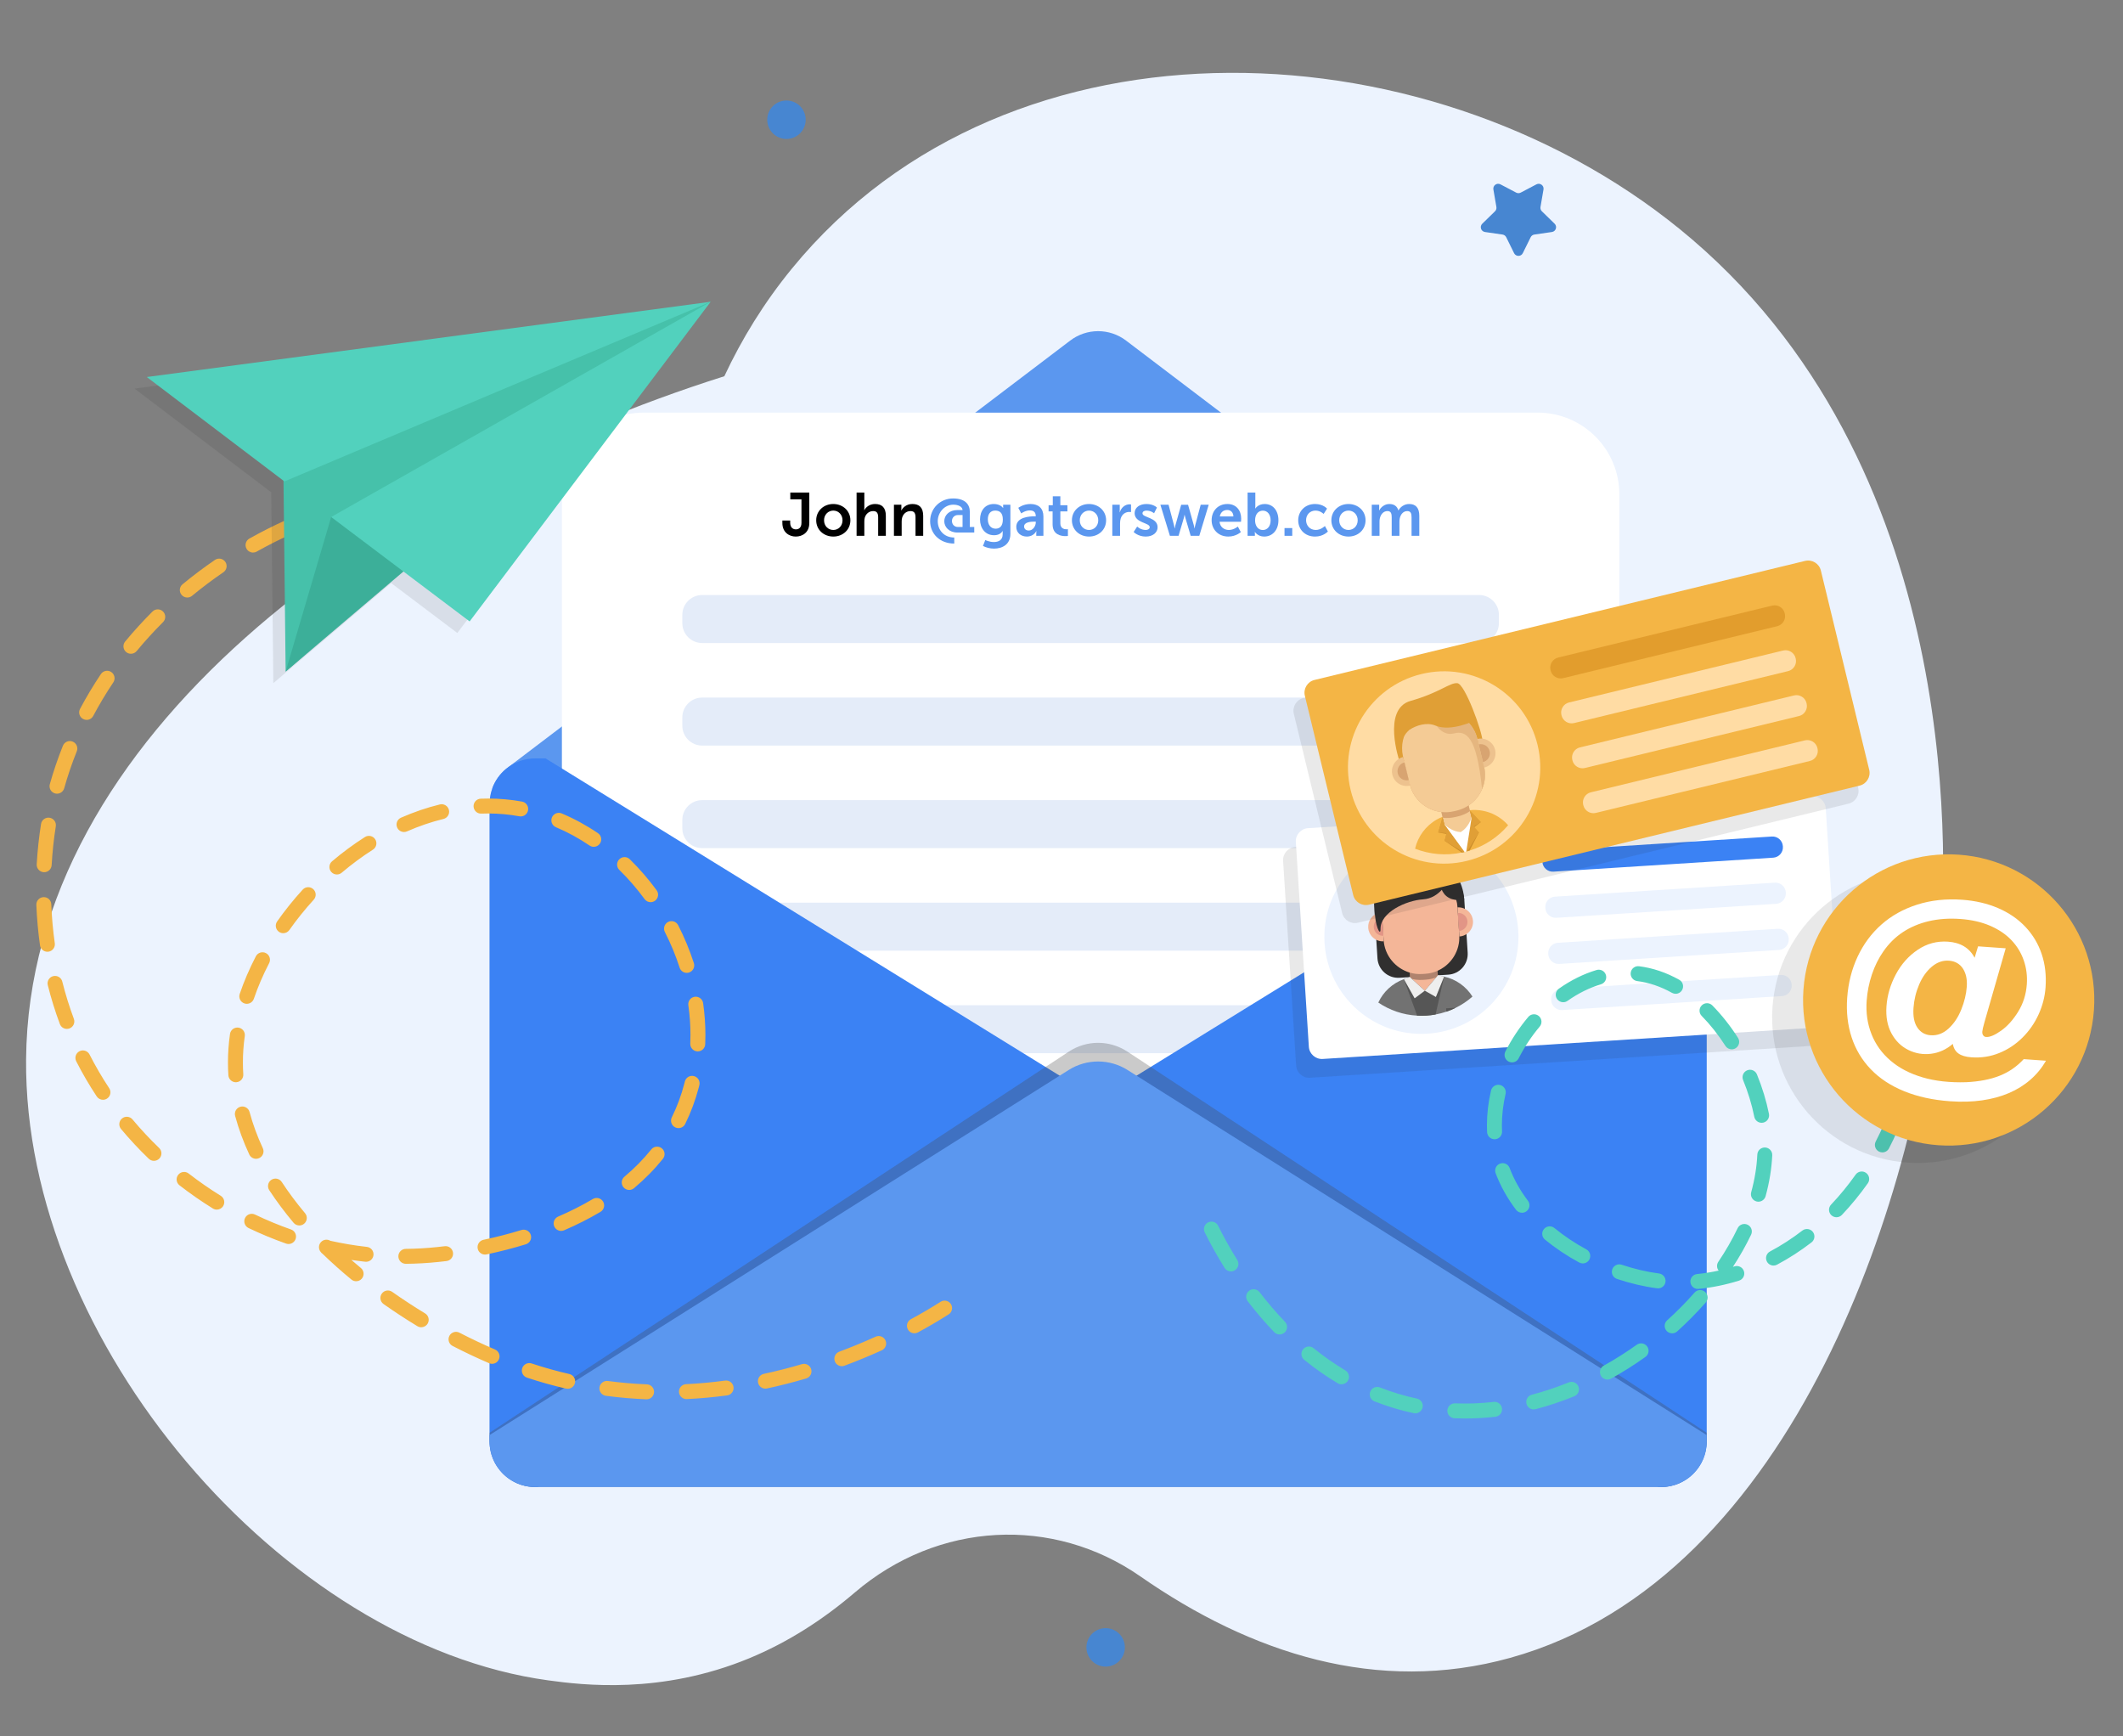 <?xml version="1.0" encoding="utf-8"?>
<!-- Generator: Adobe Illustrator 16.0.0, SVG Export Plug-In . SVG Version: 6.00 Build 0)  -->
<!DOCTYPE svg PUBLIC "-//W3C//DTD SVG 1.1//EN" "http://www.w3.org/Graphics/SVG/1.1/DTD/svg11.dtd">
<svg version="1.1" id="Layer_1" xmlns="http://www.w3.org/2000/svg" xmlns:xlink="http://www.w3.org/1999/xlink" x="0px" y="0px"
	 width="407.242px" height="333px" viewBox="0 0 407.242 333" enable-background="new 0 0 407.242 333" xml:space="preserve">
<rect x="0" y="0" width="407.242" height="333" fill="#808080" stroke="none"/>
<path fill="#4786D1" d="M204.167,236.648c-4.425,0-8.025-3.6-8.025-8.026c0-4.424,3.6-8.024,8.025-8.024
	c4.426,0,8.026,3.601,8.026,8.024C212.193,233.049,208.593,236.648,204.167,236.648 M204.167,222.805
	c-3.208,0-5.817,2.611-5.817,5.817c0,3.208,2.609,5.818,5.817,5.818s5.818-2.61,5.818-5.818
	C209.985,225.416,207.375,222.805,204.167,222.805"/>
<path fill="#4786D1" d="M208.254,228.623c0,2.257-1.83,4.087-4.087,4.087s-4.087-1.83-4.087-4.087c0-2.258,1.83-4.088,4.087-4.088
	S208.254,226.365,208.254,228.623"/>
<g>
	<rect x="219.039" y="-411.475" fill="none" width="1312.329" height="2507.301"/>
	<path fill="#ECF3FE" d="M138.946,72.16c3.352-7.17,7.604-14.094,12.941-20.622C193.831,0.226,276.25,4.55,324.578,45.91
		c53.598,45.871,48.642,123.072,47.547,136.264c-3.811,45.887-27.635,120.584-82.435,135.8c-25.458,7.069-49.75-0.88-70.942-15.626
		c-16.737-11.645-38.806-10.558-54.781,3.094c-6.042,5.162-12.779,9.528-20.261,12.619c-16.936,6.996-32.012,5.121-38.542,4.228
		C54.26,315.316,4.535,257.361,5.004,203.172C5.541,140.988,72.091,93.292,138.946,72.16"/>
	<path fill="#DFE5EA" d="M327.389,154.205v122.257c0,0.147-0.007,0.298-0.014,0.453c0,0.071-0.007,0.142-0.014,0.213
		c0,0.063-0.007,0.135-0.014,0.205c0,0.028-0.007,0.057-0.007,0.085c-0.008,0.05-0.014,0.092-0.021,0.135
		c-0.008,0.105-0.029,0.213-0.043,0.318c-0.014,0.1-0.035,0.205-0.056,0.305c-0.008,0.05-0.022,0.1-0.036,0.148
		c0,0.035-0.007,0.078-0.022,0.113c-0.006,0.049-0.021,0.1-0.035,0.149c-0.021,0.092-0.05,0.184-0.071,0.269
		c0,0.014-0.007,0.036-0.014,0.049c-0.049,0.156-0.092,0.313-0.149,0.461c0,0.008,0,0.015-0.006,0.021
		c-0.029,0.078-0.057,0.156-0.085,0.227c-0.029,0.071-0.057,0.135-0.079,0.198c-0.006,0.021-0.021,0.042-0.021,0.058
		c-0.084,0.19-0.17,0.389-0.269,0.572c-0.028,0.058-0.064,0.129-0.099,0.192c-0.035,0.063-0.071,0.12-0.106,0.183
		c-0.036,0.058-0.064,0.121-0.107,0.178c-0.07,0.121-0.149,0.24-0.226,0.354c-0.049,0.078-0.099,0.142-0.142,0.212
		c-0.12,0.156-0.234,0.313-0.361,0.46c-0.092,0.114-0.184,0.22-0.276,0.32c-0.092,0.104-0.191,0.205-0.29,0.303
		c-0.043,0.05-0.093,0.093-0.142,0.144c-0.043,0.041-0.085,0.084-0.135,0.119c-0.049,0.051-0.106,0.1-0.162,0.149
		c-0.015,0.015-0.036,0.028-0.05,0.043c-0.135,0.12-0.277,0.233-0.418,0.339c-0.014,0.008-0.029,0.022-0.043,0.036
		c-0.113,0.078-0.226,0.163-0.346,0.241c-0.043,0.027-0.079,0.056-0.114,0.077c-0.064,0.043-0.128,0.085-0.191,0.12
		c-0.05,0.035-0.099,0.064-0.156,0.093c-0.056,0.035-0.113,0.071-0.17,0.098c-0.397,0.228-0.815,0.418-1.246,0.575
		c-0.029,0.007-0.05,0.021-0.078,0.027c-0.029,0.008-0.064,0.021-0.092,0.029c-0.1,0.034-0.199,0.07-0.305,0.1
		c-0.177,0.056-0.354,0.099-0.531,0.142c-0.092,0.021-0.184,0.042-0.277,0.063c-0.056,0.014-0.12,0.021-0.176,0.027
		c-0.071,0.014-0.149,0.029-0.22,0.043c-0.014,0-0.021,0-0.028,0.008c-0.057,0.007-0.114,0.014-0.178,0.021
		c-0.027,0-0.056,0.007-0.085,0.007c-0.049,0.008-0.106,0.014-0.155,0.021c-0.029,0-0.057,0.008-0.092,0.008
		c-0.107,0.007-0.22,0.013-0.326,0.02c-0.156,0.008-0.311,0.016-0.468,0.016h-215.99c-0.156,0-0.312-0.008-0.468-0.016
		c-0.106-0.007-0.219-0.013-0.325-0.02c-0.12-0.008-0.241-0.021-0.362-0.043c-0.07-0.007-0.141-0.014-0.205-0.029
		c-0.17-0.021-0.34-0.056-0.503-0.091c-0.049-0.007-0.092-0.022-0.141-0.035c-0.177-0.043-0.354-0.086-0.531-0.142
		c-0.107-0.036-0.206-0.065-0.305-0.1c-0.474-0.164-0.935-0.369-1.374-0.603c-0.106-0.063-0.213-0.127-0.319-0.19
		c-0.12-0.072-0.24-0.149-0.354-0.227c-0.701-0.475-1.324-1.042-1.862-1.694c-0.128-0.147-0.248-0.304-0.362-0.466
		c-0.389-0.539-0.715-1.12-0.97-1.743c-0.056-0.141-0.113-0.297-0.17-0.446c-0.057-0.148-0.099-0.305-0.149-0.461
		c-0.042-0.154-0.085-0.311-0.12-0.467c-0.035-0.148-0.064-0.291-0.092-0.438c-0.007-0.022-0.007-0.05-0.014-0.071
		c-0.022-0.143-0.043-0.29-0.057-0.432c-0.007-0.008-0.007-0.021-0.007-0.035c-0.014-0.113-0.021-0.221-0.028-0.333
		c-0.022-0.22-0.029-0.44-0.029-0.666V154.205c0-1.047,0.185-2.053,0.525-2.987c0.538-1.481,1.465-2.776,2.662-3.761
		c0.015-0.016,0.036-0.028,0.057-0.043l0.453-0.348c1.424-1.012,3.166-1.606,5.05-1.606h215.99c0.213,0,0.418,0.007,0.624,0.028
		c0.035-0.008,0.078,0,0.113,0.006c0.198,0.016,0.404,0.035,0.595,0.064c0.042,0.008,0.092,0.014,0.135,0.021
		c0.17,0.027,0.34,0.063,0.503,0.105c0.042,0.008,0.085,0.014,0.127,0.029c0.205,0.05,0.403,0.105,0.602,0.17
		c0.184,0.057,0.375,0.128,0.552,0.198c0.255,0.1,0.503,0.22,0.744,0.347c0.135,0.064,0.269,0.134,0.397,0.213
		c0.226,0.127,0.446,0.27,0.651,0.424c0.007-0.007,0.007,0,0.007,0l0.454,0.348c0.021,0.015,0.042,0.027,0.056,0.043
		c0.121,0.092,0.227,0.19,0.333,0.289c0.085,0.072,0.163,0.149,0.241,0.228c0.24,0.234,0.467,0.481,0.68,0.751
		c0.099,0.121,0.191,0.241,0.276,0.361c0.368,0.503,0.68,1.048,0.928,1.629c0.07,0.156,0.134,0.318,0.198,0.48
		c0,0.008,0.007,0.016,0.007,0.022c0.099,0.261,0.177,0.531,0.248,0.8c0.035,0.135,0.064,0.262,0.092,0.397
		c0.021,0.104,0.042,0.204,0.057,0.312c0.021,0.106,0.035,0.211,0.049,0.318c0.021,0.128,0.036,0.255,0.043,0.383
		c0.014,0.105,0.021,0.218,0.021,0.325C327.382,153.902,327.389,154.058,327.389,154.205"/>
	<path fill="#5B97EF" d="M326.865,151.217H94.429c0.539-1.479,1.466-2.775,2.663-3.76c0.015-0.015,0.036-0.028,0.057-0.043
		l0.453-0.347l107.687-81.745c3.166-2.408,7.55-2.408,10.716,0l107.68,81.745c0.007-0.007,0.007,0,0.007,0l0.454,0.347
		c0.021,0.015,0.042,0.028,0.056,0.043c0.121,0.092,0.227,0.191,0.333,0.289c0.085,0.072,0.163,0.15,0.241,0.228
		c0.24,0.233,0.467,0.481,0.68,0.751c0.099,0.121,0.191,0.24,0.276,0.361c0.368,0.502,0.68,1.047,0.928,1.629
		c0.07,0.156,0.134,0.317,0.198,0.481C326.858,151.203,326.865,151.211,326.865,151.217"/>
	<path fill="#FFFFFF" d="M310.625,278.844H107.786V94.797c0-8.646,7.01-15.656,15.658-15.656h171.524
		c8.647,0,15.657,7.01,15.657,15.656V278.844z"/>
	<path fill="#E4ECF9" d="M283.729,123.33H134.684c-2.088,0-3.797-1.708-3.797-3.797v-1.613c0-2.088,1.709-3.797,3.797-3.797h149.045
		c2.088,0,3.796,1.709,3.796,3.797v1.613C287.524,121.622,285.816,123.33,283.729,123.33"/>
	<path fill="#E4ECF9" d="M283.729,143H134.684c-2.088,0-3.797-1.709-3.797-3.797v-1.614c0-2.088,1.709-3.796,3.797-3.796h149.045
		c2.088,0,3.796,1.708,3.796,3.796v1.614C287.524,141.291,285.816,143,283.729,143"/>
	<path fill="#E4ECF9" d="M283.729,162.668H134.684c-2.088,0-3.797-1.707-3.797-3.795v-1.614c0-2.088,1.709-3.797,3.797-3.797
		h149.045c2.088,0,3.796,1.709,3.796,3.797v1.614C287.524,160.961,285.816,162.668,283.729,162.668"/>
	<path fill="#E4ECF9" d="M283.729,182.338H134.684c-2.088,0-3.797-1.709-3.797-3.797v-1.613c0-2.088,1.709-3.796,3.797-3.796
		h149.045c2.088,0,3.796,1.708,3.796,3.796v1.613C287.524,180.629,285.816,182.338,283.729,182.338"/>
	<path fill="#E4ECF9" d="M283.729,202.008H134.684c-2.088,0-3.797-1.708-3.797-3.797v-1.613c0-2.088,1.709-3.797,3.797-3.797
		h149.045c2.088,0,3.796,1.709,3.796,3.797v1.613C287.524,200.3,285.816,202.008,283.729,202.008"/>
	<path fill="#3B82F4" d="M210.65,218.613v0.007c-0.34,0.368-0.744,0.709-1.204,0.991l-106.313,65.598h-0.482
		c-0.885,0-1.735-0.128-2.535-0.375c-0.113-0.036-0.227-0.072-0.333-0.107c-1.395-0.48-2.634-1.31-3.605-2.386
		c-0.092-0.1-0.184-0.207-0.276-0.319c-0.269-0.318-0.51-0.666-0.73-1.026c-0.078-0.121-0.141-0.241-0.212-0.361
		c-0.064-0.128-0.135-0.255-0.191-0.383c-0.553-1.147-0.865-2.429-0.865-3.789V154.206c0-1.048,0.185-2.054,0.525-2.989
		c0.538-1.48,1.466-2.775,2.662-3.76c0.015-0.016,0.036-0.029,0.058-0.043l0.453-0.348c1.423-1.013,3.165-1.606,5.049-1.606h1.998
		l9.334,5.757l86.051,53.098l3.236,1.996l6.176,3.812c0.46,0.283,0.864,0.623,1.204,0.991v0.007
		C212.569,213.223,212.569,216.516,210.65,218.613"/>
	<path fill="#3B82F4" d="M327.389,154.205v122.257c0,0.147-0.007,0.298-0.014,0.453c0,0.071-0.007,0.142-0.014,0.213
		c0,0.063-0.007,0.135-0.014,0.205c0,0.028-0.007,0.057-0.007,0.085c-0.008,0.05-0.014,0.092-0.021,0.135
		c-0.008,0.105-0.029,0.213-0.043,0.318c-0.014,0.1-0.035,0.205-0.056,0.305c0,0.014-0.008,0.036-0.008,0.05
		c-0.007,0.028-0.014,0.063-0.028,0.099c0,0.035-0.007,0.078-0.022,0.113c-0.006,0.049-0.021,0.1-0.035,0.149
		c-0.021,0.092-0.042,0.177-0.071,0.269c0,0.014-0.007,0.036-0.014,0.049c-0.042,0.156-0.092,0.313-0.149,0.461
		c0,0.008,0,0.015-0.006,0.021c-0.029,0.078-0.05,0.148-0.085,0.227c-0.022,0.064-0.05,0.127-0.079,0.198
		c-0.006,0.015-0.014,0.036-0.021,0.058c-0.084,0.19-0.17,0.389-0.269,0.572c-0.028,0.058-0.064,0.129-0.099,0.192
		c-0.035,0.063-0.071,0.12-0.106,0.183c-0.036,0.058-0.064,0.121-0.107,0.178c-0.07,0.121-0.149,0.24-0.226,0.354
		c-0.049,0.078-0.099,0.142-0.142,0.212c-0.12,0.164-0.24,0.313-0.361,0.46c-0.092,0.114-0.184,0.22-0.276,0.32
		c-0.092,0.104-0.191,0.205-0.29,0.303c-0.043,0.05-0.093,0.093-0.142,0.144c-0.043,0.041-0.085,0.084-0.135,0.119
		c-0.049,0.051-0.106,0.1-0.162,0.149c-0.015,0.015-0.036,0.028-0.05,0.043c-0.135,0.12-0.277,0.233-0.418,0.339
		c-0.014,0.008-0.029,0.022-0.043,0.036c-0.113,0.078-0.226,0.163-0.346,0.241c-0.043,0.027-0.079,0.056-0.114,0.077
		c-0.064,0.043-0.128,0.085-0.191,0.12c-0.05,0.035-0.099,0.064-0.156,0.093c-0.056,0.035-0.113,0.071-0.17,0.098
		c-0.397,0.228-0.815,0.418-1.246,0.575c-0.029,0.007-0.057,0.021-0.078,0.027c-0.029,0.008-0.064,0.021-0.092,0.029
		c-0.1,0.034-0.199,0.07-0.305,0.1c-0.177,0.056-0.354,0.099-0.531,0.142c-0.092,0.021-0.184,0.042-0.277,0.063
		c-0.056,0.014-0.12,0.021-0.176,0.027c-0.071,0.014-0.149,0.029-0.22,0.043h-0.021c-0.064,0.008-0.127,0.021-0.185,0.028
		c-0.027,0-0.056,0.007-0.085,0.007c-0.049,0.008-0.099,0.014-0.155,0.021c-0.029,0-0.057,0.008-0.092,0.008
		c-0.107,0.007-0.22,0.013-0.326,0.02c-0.156,0.008-0.311,0.016-0.468,0.016h-0.481l-106.313-65.598
		c-0.46-0.283-0.864-0.623-1.197-0.992v-0.006c-1.927-2.104-1.927-5.384,0-7.494v-0.006c0.333-0.369,0.737-0.709,1.197-0.992
		l6.168-3.811l3.237-1.997l86.058-53.096l9.334-5.758h1.997c0.213,0,0.418,0.007,0.624,0.028c0.035-0.008,0.078,0,0.113,0.006
		c0.198,0.016,0.404,0.035,0.595,0.064c0.042,0.008,0.092,0.014,0.135,0.021c0.17,0.027,0.34,0.063,0.503,0.105
		c0.042,0.008,0.085,0.014,0.127,0.029c0.205,0.05,0.403,0.105,0.602,0.17c0.184,0.057,0.375,0.128,0.552,0.198
		c0.255,0.1,0.503,0.22,0.744,0.347c0.135,0.064,0.269,0.134,0.397,0.213c0.226,0.127,0.446,0.27,0.651,0.424
		c0.007-0.007,0.007,0,0.007,0l0.454,0.348c0.021,0.015,0.042,0.027,0.056,0.043c0.121,0.092,0.227,0.19,0.333,0.289
		c0.085,0.072,0.163,0.149,0.241,0.228c0.24,0.234,0.467,0.481,0.68,0.751c0.099,0.121,0.191,0.241,0.276,0.361
		c0.368,0.503,0.68,1.048,0.928,1.629c0.07,0.156,0.134,0.318,0.198,0.48c0,0.008,0.007,0.016,0.007,0.022
		c0.099,0.261,0.177,0.531,0.248,0.8c0.035,0.135,0.064,0.262,0.092,0.397c0.021,0.104,0.042,0.204,0.057,0.312
		c0.021,0.106,0.035,0.211,0.049,0.318c0.021,0.128,0.036,0.255,0.043,0.383c0.014,0.105,0.021,0.218,0.021,0.325
		C327.382,153.902,327.389,154.058,327.389,154.205"/>
	<g opacity="0.29">
		<g>
			<defs>
				<rect id="SVGID_1_" x="93.905" y="200.016" width="233.484" height="85.189"/>
			</defs>
			<clipPath id="SVGID_2_">
				<use xlink:href="#SVGID_1_"  overflow="visible"/>
			</clipPath>
			<path clip-path="url(#SVGID_2_)" fill="#474747" d="M327.389,274.807v1.271c0,5.042-3.917,9.13-8.747,9.13h-215.99
				c-4.83,0-8.747-4.088-8.747-9.13v-1.271l111.094-73.092c3.449-2.27,7.84-2.27,11.289,0L327.389,274.807z"/>
		</g>
	</g>
	<path fill="#5B97EF" d="M327.389,275.244v1.218c0,4.83-3.917,8.747-8.747,8.747h-215.99c-4.83,0-8.747-3.917-8.747-8.747v-1.218
		l111.094-70.023c3.449-2.174,7.84-2.174,11.289,0L327.389,275.244z"/>
	<path fill="#F4B545" d="M124.034,268.381c-0.019,0-0.038-0.002-0.058-0.002c-2.589-0.103-5.196-0.328-7.747-0.666
		c-0.785-0.103-1.337-0.824-1.233-1.608s0.825-1.341,1.61-1.233c2.464,0.327,4.982,0.543,7.484,0.643
		c0.791,0.031,1.407,0.697,1.375,1.49C125.436,267.775,124.799,268.381,124.034,268.381 M131.674,268.344
		c-0.76,0-1.393-0.598-1.43-1.363c-0.039-0.791,0.571-1.463,1.362-1.502c2.471-0.119,4.992-0.35,7.491-0.684
		c0.787-0.106,1.506,0.446,1.611,1.23c0.105,0.785-0.446,1.507-1.231,1.611c-2.579,0.345-5.18,0.582-7.732,0.705
		C131.721,268.344,131.698,268.344,131.674,268.344 M108.897,266.366c-0.107,0-0.215-0.012-0.323-0.037
		c-2.514-0.577-5.034-1.284-7.49-2.099c-0.752-0.248-1.159-1.061-0.91-1.813c0.249-0.75,1.062-1.158,1.812-0.908
		c2.372,0.787,4.804,1.469,7.23,2.025c0.772,0.178,1.253,0.947,1.076,1.719C110.141,265.916,109.549,266.366,108.897,266.366
		 M146.818,266.338c-0.662,0-1.256-0.461-1.4-1.134c-0.167-0.772,0.326-1.536,1.1-1.702c2.431-0.521,4.889-1.147,7.306-1.859
		c0.759-0.223,1.557,0.21,1.78,0.97c0.224,0.759-0.21,1.556-0.97,1.78c-2.485,0.731-5.013,1.376-7.514,1.912
		C147.02,266.327,146.917,266.338,146.818,266.338 M161.484,262.033c-0.582,0-1.129-0.355-1.344-0.933
		c-0.276-0.742,0.101-1.567,0.843-1.845c2.341-0.873,4.69-1.842,6.98-2.879c0.719-0.328,1.57-0.007,1.896,0.715
		c0.327,0.722,0.007,1.569-0.714,1.897c-2.348,1.063-4.758,2.058-7.161,2.954C161.819,262.004,161.65,262.033,161.484,262.033
		 M94.389,261.578c-0.189,0-0.38-0.037-0.564-0.115c-2.32-0.994-4.678-2.108-7.009-3.314c-0.704-0.363-0.979-1.229-0.616-1.932
		c0.364-0.703,1.23-0.979,1.932-0.614c2.27,1.173,4.565,2.259,6.822,3.225c0.728,0.312,1.065,1.155,0.753,1.884
		C95.475,261.254,94.945,261.578,94.389,261.578 M175.408,255.719c-0.509,0-1.003-0.271-1.262-0.75
		c-0.376-0.697-0.117-1.566,0.579-1.943c2.016-1.09,3.934-2.216,5.701-3.346c0.665-0.424,1.553-0.23,1.98,0.437
		c0.426,0.667,0.231,1.554-0.436,1.979c-1.826,1.168-3.804,2.328-5.881,3.451C175.873,255.663,175.64,255.719,175.408,255.719
		 M80.802,254.566c-0.254,0-0.51-0.067-0.743-0.208c-2.22-1.347-4.401-2.776-6.482-4.243c-0.647-0.456-0.801-1.352-0.345-1.997
		c0.457-0.647,1.35-0.8,1.998-0.345c2.027,1.429,4.152,2.82,6.317,4.134c0.676,0.41,0.892,1.293,0.481,1.968
		C81.758,254.321,81.287,254.566,80.802,254.566 M68.315,245.737c-0.321,0-0.644-0.108-0.911-0.327
		c-1.943-1.601-3.805-3.263-5.54-4.943c-0.142-0.099-0.263-0.224-0.359-0.363c-0.452-0.557-0.424-1.377,0.089-1.902
		c0.475-0.488,1.213-0.564,1.769-0.225c2.322,0.52,4.679,0.914,7.013,1.172c0.787,0.088,1.354,0.796,1.267,1.582
		c-0.088,0.788-0.789,1.355-1.583,1.267c-0.886-0.097-1.775-0.214-2.664-0.349c0.601,0.521,1.212,1.038,1.831,1.55
		c0.611,0.504,0.698,1.406,0.195,2.017C69.138,245.56,68.729,245.737,68.315,245.737 M77.847,242.396
		c-0.785,0-1.425-0.633-1.432-1.421c-0.007-0.792,0.629-1.439,1.42-1.446c1.997-0.018,4.013-0.133,5.995-0.343
		c0.405-0.044,0.885-0.095,1.478-0.166c0.781-0.104,1.5,0.467,1.593,1.253c0.094,0.787-0.467,1.5-1.253,1.594
		c-0.607,0.072-1.098,0.125-1.455,0.164c-2.134,0.227-4.244,0.346-6.333,0.365H77.847z M93.037,240.625
		c-0.663,0-1.259-0.463-1.401-1.138c-0.163-0.774,0.333-1.535,1.107-1.699c2.497-0.524,4.949-1.157,7.285-1.878
		c0.759-0.23,1.56,0.191,1.792,0.948c0.234,0.757-0.19,1.558-0.946,1.792c-2.421,0.746-4.957,1.4-7.539,1.943
		C93.234,240.616,93.134,240.625,93.037,240.625 M55.351,238.598c-0.158,0-0.318-0.026-0.475-0.081
		c-2.432-0.855-4.855-1.859-7.204-2.986c-0.713-0.343-1.015-1.199-0.672-1.913c0.343-0.714,1.198-1.013,1.913-0.672
		c2.255,1.082,4.58,2.047,6.913,2.866c0.747,0.263,1.14,1.081,0.877,1.827C56.496,238.229,55.941,238.598,55.351,238.598
		 M107.636,236.086c-0.556,0-1.085-0.324-1.318-0.867c-0.312-0.727,0.023-1.569,0.751-1.883c2.362-1.015,4.601-2.148,6.655-3.369
		c0.679-0.402,1.559-0.182,1.965,0.5c0.404,0.681,0.18,1.56-0.5,1.965c-2.162,1.283-4.512,2.476-6.988,3.539
		C108.018,236.049,107.825,236.086,107.636,236.086 M57.418,235.043c-0.409,0-0.815-0.175-1.099-0.512
		c-1.722-2.051-3.294-4.158-4.672-6.26c-0.434-0.662-0.249-1.551,0.413-1.985c0.663-0.433,1.551-0.249,1.985,0.414
		c1.316,2.007,2.82,4.023,4.469,5.987c0.51,0.605,0.431,1.511-0.175,2.019C58.07,234.933,57.743,235.043,57.418,235.043
		 M41.588,232.002c-0.258,0-0.519-0.069-0.754-0.215c-2.199-1.361-4.353-2.857-6.4-4.445c-0.626-0.485-0.74-1.387-0.254-2.012
		c0.485-0.625,1.387-0.738,2.011-0.253c1.969,1.526,4.038,2.964,6.152,4.271c0.673,0.417,0.881,1.301,0.465,1.974
		C42.537,231.76,42.068,232.002,41.588,232.002 M120.697,228.23c-0.409,0-0.815-0.176-1.099-0.514
		c-0.509-0.605-0.43-1.51,0.177-2.019c1.928-1.619,3.662-3.382,5.154-5.239c0.496-0.615,1.399-0.715,2.015-0.219
		c0.617,0.496,0.716,1.398,0.22,2.016c-1.609,2.002-3.475,3.899-5.546,5.639C121.351,228.119,121.022,228.23,120.697,228.23
		 M29.532,222.646c-0.358,0-0.715-0.134-0.994-0.401c-1.873-1.802-3.662-3.719-5.318-5.701c-0.507-0.605-0.427-1.51,0.18-2.018
		s1.511-0.428,2.019,0.179c1.59,1.902,3.309,3.744,5.107,5.474c0.57,0.55,0.588,1.457,0.039,2.026
		C30.283,222.497,29.908,222.646,29.532,222.646 M49.116,222.254c-0.539,0-1.057-0.307-1.3-0.83
		c-1.137-2.442-2.049-4.931-2.711-7.396c-0.205-0.766,0.248-1.551,1.012-1.756c0.765-0.21,1.551,0.249,1.757,1.013
		c0.619,2.306,1.474,4.638,2.541,6.931c0.335,0.719,0.023,1.57-0.695,1.904C49.525,222.211,49.319,222.254,49.116,222.254
		 M130.151,216.371c-0.213,0-0.429-0.047-0.634-0.147c-0.71-0.352-1.001-1.21-0.65-1.921c1.007-2.037,1.816-4.213,2.403-6.467
		l0.103-0.406c0.192-0.769,0.971-1.235,1.738-1.041c0.769,0.19,1.236,0.97,1.043,1.738l-0.11,0.432
		c-0.636,2.443-1.513,4.803-2.607,7.015C131.188,216.078,130.679,216.371,130.151,216.371 M19.751,210.936
		c-0.464,0-0.92-0.227-1.196-0.643c-1.434-2.164-2.758-4.432-3.933-6.74c-0.359-0.704-0.078-1.567,0.627-1.928
		c0.704-0.359,1.569-0.078,1.928,0.627c1.126,2.211,2.393,4.385,3.768,6.459c0.437,0.658,0.257,1.549-0.403,1.986
		C20.298,210.858,20.023,210.936,19.751,210.936 M45.236,207.572c-0.749,0-1.379-0.583-1.428-1.341
		c-0.053-0.817-0.08-1.646-0.08-2.466c0-1.813,0.132-3.648,0.39-5.454c0.113-0.783,0.835-1.327,1.623-1.216
		c0.783,0.113,1.327,0.84,1.215,1.623c-0.24,1.67-0.361,3.367-0.361,5.047c0,0.759,0.025,1.524,0.074,2.279
		c0.051,0.791-0.548,1.473-1.338,1.523C45.299,207.571,45.269,207.572,45.236,207.572 M133.845,201.656
		c-0.021,0-0.042-0.001-0.063-0.002c-0.791-0.035-1.404-0.703-1.37-1.494c0.024-0.553,0.036-1.107,0.035-1.662
		c0-1.878-0.137-3.795-0.408-5.697c-0.112-0.783,0.433-1.508,1.217-1.621c0.783-0.11,1.51,0.434,1.621,1.218
		c0.291,2.036,0.437,4.089,0.437,6.101c0.001,0.596-0.012,1.19-0.037,1.786C135.243,201.053,134.609,201.656,133.845,201.656
		 M12.826,197.342c-0.581,0-1.128-0.356-1.342-0.933c-0.901-2.414-1.681-4.919-2.316-7.448c-0.194-0.769,0.272-1.548,1.04-1.74
		c0.768-0.191,1.547,0.272,1.739,1.041c0.611,2.427,1.358,4.83,2.222,7.146c0.277,0.741-0.1,1.567-0.841,1.845
		C13.164,197.313,12.993,197.342,12.826,197.342 M47.339,192.53c-0.152,0-0.308-0.026-0.46-0.078
		c-0.75-0.253-1.151-1.067-0.896-1.817c0.819-2.411,1.862-4.84,3.099-7.221c0.367-0.701,1.232-0.974,1.934-0.609
		c0.702,0.365,0.975,1.23,0.61,1.934c-1.171,2.251-2.156,4.545-2.929,6.819C48.495,192.154,47.938,192.53,47.339,192.53
		 M131.735,186.594c-0.606,0-1.168-0.387-1.365-0.994c-0.751-2.331-1.705-4.635-2.835-6.842c-0.36-0.705-0.081-1.568,0.624-1.931
		c0.704-0.36,1.568-0.081,1.929,0.625c1.199,2.345,2.212,4.791,3.011,7.269c0.243,0.754-0.171,1.562-0.925,1.805
		C132.028,186.572,131.881,186.594,131.735,186.594 M9.089,182.545c-0.702,0-1.316-0.517-1.417-1.232
		c-0.36-2.539-0.595-5.149-0.699-7.756c-0.031-0.791,0.584-1.457,1.375-1.489c0.812-0.028,1.458,0.584,1.49,1.375
		c0.1,2.511,0.327,5.024,0.673,7.468c0.111,0.784-0.435,1.51-1.219,1.62C9.225,182.539,9.156,182.545,9.089,182.545 M54.333,178.985
		c-0.285,0-0.573-0.084-0.824-0.261c-0.647-0.456-0.802-1.352-0.347-1.997c1.491-2.118,3.14-4.17,4.903-6.099
		c0.534-0.586,1.441-0.625,2.025-0.093c0.584,0.535,0.625,1.441,0.091,2.026c-1.68,1.84-3.254,3.796-4.674,5.814
		C55.227,178.773,54.783,178.985,54.333,178.985 M124.807,173.035c-0.442,0-0.877-0.205-1.158-0.587
		c-1.47-2.008-3.1-3.892-4.845-5.599c-0.566-0.555-0.576-1.461-0.022-2.027c0.554-0.566,1.46-0.577,2.027-0.021
		c1.857,1.816,3.591,3.818,5.153,5.953c0.468,0.64,0.329,1.535-0.309,2.004C125.397,172.944,125.101,173.035,124.807,173.035
		 M64.625,167.723c-0.407,0-0.811-0.172-1.095-0.508c-0.511-0.604-0.437-1.509,0.167-2.02c2.017-1.71,4.138-3.275,6.303-4.654
		c0.668-0.425,1.554-0.228,1.979,0.44c0.425,0.668,0.228,1.554-0.439,1.978c-2.056,1.31-4.071,2.797-5.99,4.424
		C65.281,167.61,64.952,167.723,64.625,167.723 M8.475,167.289c-0.028,0-0.055-0.001-0.084-0.002
		c-0.79-0.045-1.394-0.723-1.349-1.513c0.152-2.63,0.431-5.236,0.832-7.744c0.125-0.782,0.859-1.315,1.642-1.19
		c0.782,0.125,1.314,0.86,1.189,1.643c-0.386,2.414-0.655,4.923-0.8,7.456C9.86,166.701,9.229,167.289,8.475,167.289
		 M113.897,162.418c-0.277,0-0.557-0.08-0.803-0.246c-2.066-1.4-4.236-2.584-6.454-3.515c-0.73-0.307-1.072-1.147-0.766-1.877
		c0.307-0.731,1.15-1.074,1.877-0.767c2.391,1.006,4.73,2.277,6.952,3.785c0.655,0.444,0.826,1.336,0.382,1.99
		C114.808,162.198,114.356,162.418,113.897,162.418 M77.5,159.577c-0.551,0-1.077-0.319-1.313-0.858
		c-0.319-0.725,0.011-1.569,0.736-1.889c2.458-1.08,4.968-1.935,7.46-2.542c0.769-0.187,1.545,0.286,1.732,1.056
		c0.187,0.769-0.285,1.545-1.054,1.731c-2.329,0.566-4.68,1.368-6.985,2.38C77.889,159.537,77.693,159.577,77.5,159.577
		 M99.887,156.586c-0.085,0-0.172-0.009-0.259-0.023c-1.958-0.358-3.97-0.539-5.979-0.539c-0.406-0.007-0.88,0.008-1.32,0.025
		c-0.794,0.043-1.457-0.588-1.488-1.377c-0.03-0.791,0.586-1.457,1.377-1.488c0.477-0.02,0.986-0.01,1.432-0.026
		c2.18,0,4.365,0.196,6.493,0.585c0.779,0.143,1.295,0.889,1.153,1.668C101.17,156.102,100.567,156.586,99.887,156.586
		 M10.937,152.228c-0.129,0-0.259-0.019-0.389-0.054c-0.762-0.215-1.206-1.006-0.992-1.769c0.7-2.487,1.545-4.968,2.512-7.374
		c0.295-0.736,1.13-1.091,1.865-0.796c0.734,0.296,1.091,1.13,0.796,1.865c-0.93,2.31-1.741,4.692-2.413,7.081
		C12.137,151.814,11.563,152.228,10.937,152.228 M16.617,138.073c-0.226,0-0.456-0.054-0.67-0.167
		c-0.699-0.371-0.966-1.238-0.595-1.939c1.207-2.272,2.552-4.521,4.002-6.682c0.442-0.656,1.332-0.833,1.989-0.392
		c0.657,0.44,0.832,1.332,0.392,1.989c-1.395,2.078-2.69,4.24-3.851,6.429C17.628,137.797,17.131,138.073,16.617,138.073
		 M25.113,125.391c-0.321,0-0.645-0.108-0.912-0.329c-0.61-0.504-0.696-1.407-0.192-2.019c1.64-1.983,3.404-3.92,5.243-5.752
		c0.561-0.558,1.468-0.557,2.027,0.004s0.557,1.469-0.003,2.027c-1.774,1.768-3.475,3.633-5.057,5.547
		C25.937,125.213,25.526,125.391,25.113,125.391 M35.927,114.604c-0.413,0-0.823-0.178-1.106-0.522
		c-0.504-0.61-0.418-1.513,0.193-2.017c1.982-1.637,4.074-3.209,6.216-4.673c0.653-0.447,1.546-0.278,1.992,0.374
		c0.447,0.654,0.279,1.546-0.374,1.992c-2.071,1.416-4.093,2.936-6.009,4.518C36.572,114.495,36.249,114.604,35.927,114.604
		 M48.541,105.979c-0.502,0-0.989-0.265-1.252-0.734c-0.387-0.688-0.141-1.563,0.55-1.95c2.242-1.258,4.576-2.436,6.938-3.504
		c0.722-0.326,1.571-0.005,1.896,0.717c0.326,0.722,0.006,1.57-0.716,1.897c-2.286,1.033-4.546,2.173-6.717,3.39
		C49.019,105.92,48.777,105.979,48.541,105.979 M62.464,99.682c-0.59,0-1.144-0.367-1.352-0.956
		c-0.263-0.746,0.128-1.565,0.874-1.829c2.424-0.856,4.921-1.622,7.421-2.277c0.764-0.201,1.549,0.258,1.75,1.023
		c0.201,0.767-0.257,1.55-1.024,1.75c-2.423,0.635-4.842,1.378-7.191,2.208C62.784,99.655,62.624,99.682,62.464,99.682"/>
	<g opacity="0.1">
		<g>
			<defs>
				<rect id="SVGID_3_" x="25.801" y="60.105" width="108.155" height="70.92"/>
			</defs>
			<clipPath id="SVGID_4_">
				<use xlink:href="#SVGID_3_"  overflow="visible"/>
			</clipPath>
			<polygon clip-path="url(#SVGID_4_)" fill="#232323" points="133.956,60.102 25.801,74.532 52.022,94.42 52.433,131.026 
				75.029,111.833 87.726,121.407 			"/>
		</g>
	</g>
	<polygon fill="#46C1AA" points="54.793,128.807 54.193,75.336 136.316,57.881 	"/>
	<path fill="#52D1BD" d="M54.56,92.336c0.416-0.209,81.757-34.455,81.757-34.455L28.161,72.313L54.56,92.336z"/>
	<polygon fill="#3CAF99" points="63.525,99.16 54.793,128.806 92.245,96.995 	"/>
	<polygon fill="#52D1BD" points="63.525,99.16 90.086,119.188 136.317,57.881 	"/>
	<g opacity="0.1">
		<g>
			<defs>
				<rect id="SVGID_5_" x="246.123" y="156.306" width="104.157" height="50.41"/>
			</defs>
			<clipPath id="SVGID_6_">
				<use xlink:href="#SVGID_5_"  overflow="visible"/>
			</clipPath>
			<path clip-path="url(#SVGID_6_)" fill="#232323" d="M347.78,158.65c-0.087-1.377-1.285-2.432-2.661-2.344l-96.648,6.144
				c-1.376,0.088-2.43,1.285-2.343,2.661l2.496,39.259c0.088,1.377,1.285,2.43,2.661,2.343l96.647-6.143
				c1.376-0.088,2.431-1.285,2.344-2.661L347.78,158.65z"/>
		</g>
	</g>
	<path fill="#FFFFFF" d="M350.376,196.961l-96.647,6.144c-1.376,0.087-2.574-0.967-2.662-2.343l-2.495-39.26
		c-0.088-1.377,0.967-2.573,2.343-2.661l96.647-6.144c1.377-0.088,2.574,0.967,2.661,2.344l2.496,39.259
		C352.807,195.676,351.752,196.873,350.376,196.961"/>
	<path fill="#3B82F4" d="M340.15,164.502l-42.175,2.681c-1.088,0.069-2.035-0.765-2.104-1.854l-0.007-0.098
		c-0.069-1.089,0.765-2.035,1.853-2.105l42.175-2.682c1.088-0.068,2.035,0.766,2.105,1.854l0.006,0.1
		C342.072,163.484,341.238,164.433,340.15,164.502"/>
	<path fill="#ECF3FE" d="M340.712,173.35l-42.175,2.682c-1.088,0.068-2.035-0.766-2.104-1.854l-0.007-0.1
		c-0.069-1.088,0.765-2.035,1.853-2.105l42.175-2.68c1.088-0.07,2.035,0.764,2.105,1.854l0.006,0.099
		C342.634,172.333,341.8,173.28,340.712,173.35"/>
	<path fill="#ECF3FE" d="M341.274,182.197l-42.174,2.682c-1.089,0.068-2.036-0.766-2.105-1.854l-0.006-0.099
		c-0.069-1.088,0.764-2.036,1.853-2.104l42.174-2.682c1.089-0.068,2.036,0.766,2.105,1.854l0.006,0.1
		C343.196,181.181,342.362,182.129,341.274,182.197"/>
	<path fill="#ECF3FE" d="M341.837,191.047l-42.174,2.681c-1.089,0.069-2.036-0.765-2.105-1.854l-0.006-0.098
		c-0.069-1.089,0.764-2.035,1.853-2.105l42.174-2.68c1.089-0.07,2.036,0.764,2.105,1.853l0.006,0.1
		C343.759,190.029,342.925,190.978,341.837,191.047"/>
	<path fill="#ECF3FE" d="M291.235,178.498c0.652,10.261-7.136,19.106-17.396,19.759c-10.26,0.651-19.106-7.136-19.758-17.396
		c-0.653-10.261,7.136-19.106,17.396-19.759C281.737,160.449,290.583,168.238,291.235,178.498"/>
	<path fill="#727272" d="M282.453,191.143c-0.957,0.842-2.025,1.562-3.184,2.136c-0.586,0.293-1.196,0.548-1.826,0.759
		c-0.666,0.227-1.355,0.406-2.061,0.536c-0.575,0.106-1.164,0.179-1.763,0.217c-0.599,0.039-1.193,0.04-1.778,0.007
		c-2.734-0.149-5.29-1.05-7.448-2.508c0.956-2.068,2.721-3.711,4.907-4.486h0.002c0.002-0.002,0.004-0.002,0.005-0.002
		c0.375-0.135,0.763-0.241,1.163-0.318c0.016-0.005,0.032-0.008,0.048-0.012c0.35-0.067,0.709-0.114,1.075-0.138l3.091-0.196
		c0.366-0.022,0.727-0.022,1.084,0.002c0.016-0.002,0.033,0,0.049,0.004c0.407,0.025,0.804,0.084,1.195,0.169h0.004v0.001
		C279.283,187.803,281.245,189.209,282.453,191.143"/>
	<path fill="#302F2F" d="M280.902,172.754l0.633,9.959c0.139,2.193-1.524,4.086-3.718,4.226l-9.362,0.595
		c-2.193,0.14-4.084-1.525-4.224-3.721l-0.633-9.959c-0.563-8.846,8.115-8.996,8.115-8.996s2.246-0.247,4.521,0.686
		c2.035,0.834,4.095,2.615,4.585,6.367C280.856,172.181,280.883,172.461,280.902,172.754"/>
	<path fill="#F4B698" d="M275.718,185.6l0.186,2.93c0.079,1.241-1.059,2.334-2.53,2.427c-1.47,0.095-2.738-0.846-2.817-2.087
		l-0.186-2.929c-0.032-0.513,0.142-1,0.464-1.402c0.074-0.094,0.156-0.183,0.246-0.266c0.17-0.161,0.368-0.302,0.586-0.416
		c0.363-0.193,0.783-0.316,1.234-0.345c0.451-0.028,0.884,0.039,1.268,0.186c0.23,0.086,0.443,0.199,0.632,0.337
		c0.01,0.006,0.021,0.015,0.03,0.021c0.089,0.066,0.173,0.138,0.25,0.214C275.45,184.626,275.685,185.088,275.718,185.6"/>
	<g opacity="0.28">
		<g>
			<defs>
				<rect id="SVGID_7_" x="265.126" y="168.586" width="14.811" height="19.369"/>
			</defs>
			<clipPath id="SVGID_8_">
				<use xlink:href="#SVGID_7_"  overflow="visible"/>
			</clipPath>
			<path clip-path="url(#SVGID_8_)" d="M279.652,175.096l0.271,4.267c0.191,2.997-1.562,5.688-4.167,6.838l0.071,1.125
				c-0.728,0.322-1.523,0.522-2.36,0.576l-0.572,0.036c-0.838,0.054-1.652-0.045-2.414-0.273l-0.072-1.125
				c-2.73-0.81-4.809-3.259-4.999-6.256l-0.271-4.264c-0.119-2.002,0.63-3.866,1.92-5.221c1.173-1.233,2.789-2.045,4.61-2.162
				l0.571-0.035c1.635-0.105,3.179,0.369,4.431,1.244h0.001C278.348,171.021,279.503,172.909,279.652,175.096"/>
		</g>
	</g>
	<path fill="#F4B698" d="M279.583,174.004l0.34,5.356c0.094,1.466-0.279,2.858-0.985,4.031c-0.001,0.003-0.004,0.005-0.004,0.005
		c-0.165,0.271-0.348,0.531-0.546,0.779c-0.387,0.48-0.835,0.91-1.335,1.275c-0.401,0.291-0.834,0.545-1.296,0.75
		c-0.729,0.322-1.525,0.521-2.361,0.573l-0.572,0.038c-0.837,0.053-1.652-0.044-2.413-0.271c-2.73-0.811-4.811-3.26-5.001-6.258
		l-0.339-5.328c-0.005-0.074-0.007-0.148-0.009-0.223c-0.072-2.035,0.745-3.915,2.112-5.248c0.215-0.21,0.445-0.406,0.687-0.59
		c1.05-0.789,2.333-1.293,3.736-1.383l0.571-0.036c1.579-0.101,3.073,0.34,4.301,1.16c0.655,0.435,1.234,0.977,1.708,1.604
		c0.197,0.256,0.372,0.526,0.531,0.81C279.206,171.93,279.515,172.931,279.583,174.004"/>
	<path fill="#F4B698" d="M282.555,176.648c0.098,1.543-1.074,2.871-2.615,2.97l-0.355-5.585c0.387-0.025,0.761,0.031,1.105,0.152
		c0.004,0,0.005,0.002,0.005,0.002C281.719,174.549,282.48,175.495,282.555,176.648"/>
	<path fill="#E29586" d="M281.491,176.715c0.061,0.955-0.664,1.779-1.619,1.84l-0.22-3.458
		C280.607,175.035,281.43,175.762,281.491,176.715"/>
	<path fill="#565656" d="M277.015,187.311v0.002l-1.634,7.261c-0.574,0.106-1.164,0.179-1.763,0.217
		c-0.599,0.039-1.193,0.041-1.778,0.007l-2.54-6.994v-0.002l1.475-0.094l0.056,0.051l2.482,2.26l2.18-2.557l0.048-0.056
		L277.015,187.311z"/>
	<path fill="#F4B698" d="M265.071,174.955l0.355,5.586c-1.542,0.098-2.871-1.072-2.969-2.615c-0.084-1.326,0.77-2.495,1.992-2.859
		c0.042-0.013,0.085-0.024,0.129-0.035c0.022-0.004,0.046-0.009,0.069-0.014C264.785,174.986,264.925,174.965,265.071,174.955"/>
	<path fill="#E29586" d="M263.52,177.857c0.061,0.955,0.884,1.681,1.839,1.619l-0.22-3.457
		C264.184,176.08,263.459,176.903,263.52,177.857"/>
	<path fill="#565656" d="M279.269,193.277c-0.586,0.294-1.196,0.549-1.826,0.76l-0.04-0.641L279.269,193.277z"/>
	<g opacity="0.2">
		<g>
			<defs>
				<rect id="SVGID_9_" x="273.313" y="187.306" width="3.703" height="4.05"/>
			</defs>
			<clipPath id="SVGID_10_">
				<use xlink:href="#SVGID_9_"  overflow="visible"/>
			</clipPath>
			<polygon clip-path="url(#SVGID_10_)" fill="#363636" points="273.313,190.018 275.481,191.357 277.016,187.311 			"/>
		</g>
	</g>
	<polygon fill="#EEEEEE" points="277.016,187.311 275.437,191.223 273.313,190.018 275.541,187.404 275.831,187.064 	"/>
	<g opacity="0.2">
		<g>
			<defs>
				<rect id="SVGID_11_" x="269.3" y="187.796" width="4.013" height="3.83"/>
			</defs>
			<clipPath id="SVGID_12_">
				<use xlink:href="#SVGID_11_"  overflow="visible"/>
			</clipPath>
			<polygon clip-path="url(#SVGID_12_)" fill="#363636" points="269.3,187.801 271.314,191.621 273.313,190.019 			"/>
		</g>
	</g>
	<polygon fill="#EEEEEE" points="273.313,190.018 271.361,191.481 269.3,187.801 270.443,187.407 270.775,187.706 	"/>
	<path fill="#302F2F" d="M280.891,172.566c-5.178,0.707-4.983-4.032-4.586-6.366C278.34,167.033,280.399,168.814,280.891,172.566"/>
	<path fill="#302F2F" d="M277.974,168.645c-0.161,0.299-1.749,3.641-4.977,3.846c-3.227,0.205-8.228,2.468-8.181,5.693
		c0.047,3.225-4.666-9.559,5.072-11.197C279.625,165.348,277.974,168.645,277.974,168.645"/>
	<g opacity="0.1">
		<g>
			<defs>
				<rect id="SVGID_13_" x="248.115" y="110.966" width="108.401" height="66.08"/>
			</defs>
			<clipPath id="SVGID_14_">
				<use xlink:href="#SVGID_13_"  overflow="visible"/>
			</clipPath>
			<path clip-path="url(#SVGID_14_)" fill="#232323" d="M356.445,151.115l-9.276-38.229c-0.325-1.34-1.687-2.17-3.028-1.845
				l-94.111,22.835c-1.34,0.325-2.17,1.687-1.845,3.026l9.276,38.23c0.325,1.339,1.687,2.169,3.027,1.844l94.112-22.834
				C355.94,153.816,356.771,152.455,356.445,151.115"/>
		</g>
	</g>
	<path fill="#F4B545" d="M356.716,150.682l-94.112,22.836c-1.34,0.324-2.702-0.506-3.027-1.846l-9.276-38.229
		c-0.325-1.34,0.505-2.702,1.845-3.028l94.112-22.835c1.34-0.325,2.702,0.505,3.027,1.847l9.276,38.229
		C358.886,148.994,358.057,150.356,356.716,150.682"/>
	<path fill="#FFDCA4" d="M294.937,142.852c2.402,9.898-3.676,19.871-13.574,22.271c-9.899,2.402-19.87-3.675-22.272-13.574
		c-2.402-9.897,3.676-19.869,13.575-22.271C282.563,126.876,292.535,132.954,294.937,142.852"/>
	<path fill="#F4B545" d="M280.72,163.455c-0.104,0.024-0.202,0.05-0.303,0.063h-0.005c-3.107,0.657-6.197,0.338-8.968-0.738
		c0.536-2.334,2.039-4.389,4.154-5.59l0.006-0.001c0.35-0.2,0.717-0.376,1.097-0.52c0.348-0.138,0.712-0.253,1.088-0.345
		l3.036-0.736c0.371-0.09,0.748-0.153,1.119-0.192l0.005-0.001c0.405-0.045,0.812-0.058,1.214-0.04
		c1.714,0.069,3.354,0.646,4.713,1.632c0.517,0.371,0.992,0.811,1.421,1.289c-1.896,2.227-4.421,3.947-7.39,4.863
		c-0.134,0.044-0.269,0.083-0.411,0.117c-0.02,0.011-0.042,0.015-0.064,0.021h-0.005c-0.026,0.013-0.053,0.02-0.087,0.022
		c-0.021,0.01-0.048,0.017-0.077,0.019c-0.101,0.035-0.21,0.063-0.318,0.088l-0.077,0.02l-0.092,0.021l-0.028,0.006L280.72,163.455z
		"/>
	<path fill="#E09F36" d="M268.464,146.033c0,0-3.444-10.038,2.122-11.604c5.565-1.564,7.512-3.543,8.972-3.396
		c1.459,0.147,4.753,9.228,4.837,11.134C284.479,144.072,268.464,146.033,268.464,146.033"/>
	<path fill="#F4CB95" d="M281.58,153.883l0.697,2.873c0.295,1.218-0.642,2.502-2.085,2.852c-1.442,0.35-2.864-0.361-3.159-1.578
		l-0.697-2.874c-0.122-0.501-0.034-1.016,0.214-1.471c0.057-0.106,0.123-0.209,0.198-0.308c0.141-0.188,0.312-0.362,0.508-0.515
		c0.326-0.255,0.722-0.45,1.164-0.557c0.443-0.108,0.884-0.116,1.29-0.039c0.244,0.046,0.475,0.121,0.687,0.224
		c0.011,0.004,0.022,0.01,0.033,0.016c0.1,0.051,0.195,0.106,0.285,0.168C281.144,152.965,281.458,153.381,281.58,153.883"/>
	<path fill="#D8A471" d="M283.645,142.775l1.015,4.185c0.714,2.938-0.555,5.916-2.938,7.511l0.268,1.104
		c-0.666,0.446-1.42,0.785-2.241,0.983l-0.561,0.138c-0.822,0.198-1.647,0.243-2.442,0.151l-0.268-1.104
		c-2.85-0.326-5.341-2.393-6.054-5.33l-1.015-4.184c-0.468-1.967-0.051-3.946,0.992-5.516c0.947-1.428,2.409-2.517,4.194-2.949
		l0.561-0.136c1.603-0.39,3.218-0.188,4.613,0.459h0.001C281.638,138.96,283.114,140.632,283.645,142.775"/>
	<path fill="#F4CB95" d="M283.383,141.707l1.275,5.256c0.319,1.314,0.246,2.64-0.152,3.842c-0.062,0.188-0.138,0.374-0.214,0.553
		c-0.094,0.225-0.196,0.438-0.313,0.646c-0.539,0.98-1.31,1.831-2.254,2.469c-0.669,0.443-1.423,0.787-2.245,0.987l-0.557,0.135
		c-0.822,0.199-1.65,0.239-2.441,0.149c-2.852-0.325-5.344-2.394-6.056-5.328l-1.322-5.452c-0.426-2,0.057-4.013,1.179-5.571
		c0.181-0.251,0.372-0.484,0.58-0.704c0.903-0.968,2.088-1.69,3.467-2.026l0.556-0.135c1.069-0.259,2.147-0.259,3.163-0.023
		c0.204,0.045,0.403,0.09,0.6,0.156c0.239,0.076,0.474,0.158,0.707,0.264C281.304,137.777,282.846,139.492,283.383,141.707"/>
	<path fill="#EDC28E" d="M286.795,143.807c0.367,1.514-0.562,3.037-2.074,3.404l-1.329-5.478c0.379-0.093,0.76-0.103,1.123-0.043
		c0.003,0.001,0.005,0.002,0.005,0.002C285.6,141.871,286.521,142.676,286.795,143.807"/>
	<path fill="#D8A471" d="M285.752,144.061c0.227,0.937-0.348,1.881-1.285,2.106l-0.823-3.391
		C284.582,142.549,285.524,143.123,285.752,144.061"/>
	<path fill="#EDC28E" d="M269.156,145.188l1.329,5.478c-1.512,0.367-3.035-0.562-3.402-2.075c-0.316-1.3,0.327-2.609,1.475-3.184
		c0.04-0.021,0.08-0.04,0.122-0.057c0.021-0.01,0.044-0.018,0.067-0.026C268.878,145.268,269.013,145.221,269.156,145.188"/>
	<path fill="#D8A471" d="M268.125,148.338c0.227,0.937,1.171,1.512,2.107,1.283l-0.822-3.391
		C268.473,146.457,267.897,147.4,268.125,148.338"/>
	<path fill="#E5B67F" d="M283.383,141.707l1.275,5.256c0.319,1.314,0.246,2.64-0.152,3.842c-0.062,0.188-0.138,0.374-0.214,0.553
		c-1.046-10.24-3.057-11.272-5.406-10.683c-2.527,0.626-3.857-2.347-3.857-2.347l3.62-1.668c0.239,0.076,0.474,0.158,0.707,0.264
		C281.304,137.777,282.846,139.492,283.383,141.707"/>
	<path fill="#CC8E2B" d="M282.75,158.691l0.941,0.979l-1.784,3.468c-0.134,0.043-0.268,0.082-0.41,0.116
		c-0.021,0.011-0.042,0.017-0.064,0.022l-0.006,0.001c-0.026,0.012-0.053,0.018-0.087,0.021l0.838-5.322l0.003-0.013l0.139-0.876
		l0.004-0.006l0.013-0.09l-0.343-1.417l2.052,2.11l-1.228,0.955L282.75,158.691z"/>
	<path fill="#FFFFFF" d="M280.868,163.426l0.076-0.02c0.109-0.025,0.218-0.052,0.319-0.088c0.029-0.002,0.056-0.008,0.076-0.02
		c0.034-0.002,0.062-0.01,0.088-0.021l0.005-0.001l0.206-0.627l1.085-3.374l-0.212-0.878l0.483-0.764l-0.604-1.111
		c0,0-0.026,0.104-0.097,0.289l-0.008,0.013l0.002,0.011c-0.186,0.52-0.648,1.584-1.496,2.326c-0.187,0.155-0.381,0.306-0.612,0.426
		c-0.355-0.013-0.694-0.08-1.008-0.184c-0.981-0.31-1.763-0.962-2.118-1.309l-0.008-0.01c-0.148-0.133-0.219-0.213-0.219-0.213
		l-0.028,1.266l0.78,0.457l0.213,0.877l2.161,2.152l0.816,0.818l0.007,0.004L280.868,163.426z"/>
	<path fill="#E09F36" d="M282.818,158.641l0.873,1.029l-2.195,3.586c-0.02,0.01-0.042,0.016-0.064,0.021l-0.005,0.001
		c-0.026,0.011-0.053,0.019-0.088,0.021c-0.02,0.012-0.047,0.019-0.076,0.02l0.81-5.107l-0.002-0.007l0.217-1.368l-0.003-0.01
		l0.008-0.014l-0.344-1.417l2.097,2.29l-1.34,0.826L282.818,158.641z"/>
	<path fill="#CC8E2B" d="M280.72,163.455c-0.104,0.024-0.202,0.05-0.303,0.063h-0.005l-3.299-2.251l0.388-1.301l-0.084-0.015
		l-1.53-0.286l0.858-2.816l0.3,1.237l0.044,0.18l0.008,0.01l0.027,0.039l0.008,0.01l0.543,0.739l0.001,0.005l3.192,4.357
		l-0.092,0.021l-0.028,0.006L280.72,163.455z"/>
	<polygon fill="#E09F36" points="280.72,163.455 277.113,161.267 277.417,159.951 277.458,159.785 275.887,159.665 276.701,156.669 
		276.745,156.849 277.045,158.086 277.053,158.096 277.881,159.222 277.882,159.227 280.945,163.406 280.868,163.426 
		280.776,163.447 280.748,163.453 	"/>
	<path fill="#E09F36" d="M278.896,135.553c0,0-3.67-0.202-4.333-0.041c-0.662,0.16-1.496,0.445-2.732,1.08
		c-1.236,0.636-2.867,2.539-2.867,2.539l-0.2,0.797c-0.154,0.265-0.307,0.56-0.301,0.633c0.006,0.066,0.012,0.293,0.016,0.499
		l-0.165,0.655c0.039-0.025,0.133-0.082,0.247-0.158l0.311,0.516c0.019-0.012,0.431-1.154,1.468-2.082
		c1.364-0.896,3.342-1.52,5.019-0.822c3.048,1.271,7.602-1.007,7.602-1.007L278.896,135.553z"/>
	<path fill="#E29D2D" d="M340.913,120.102l-41.068,9.966c-1.06,0.258-2.137-0.4-2.394-1.459l-0.024-0.097
		c-0.257-1.06,0.4-2.139,1.46-2.395l41.068-9.965c1.06-0.257,2.137,0.398,2.394,1.46l0.023,0.096
		C342.63,118.768,341.973,119.846,340.913,120.102"/>
	<path fill="#FFDCA4" d="M343.004,128.719l-41.068,9.965c-1.06,0.258-2.138-0.4-2.394-1.459l-0.024-0.098
		c-0.257-1.059,0.4-2.138,1.459-2.394l41.069-9.965c1.059-0.257,2.137,0.399,2.394,1.46l0.023,0.095
		C344.72,127.385,344.064,128.461,343.004,128.719"/>
	<path fill="#FFDCA4" d="M345.095,137.334l-41.068,9.966c-1.06,0.258-2.138-0.4-2.395-1.459l-0.023-0.097
		c-0.257-1.06,0.4-2.139,1.459-2.395l41.069-9.965c1.059-0.257,2.137,0.398,2.394,1.46l0.023,0.095
		C346.811,136,346.155,137.078,345.095,137.334"/>
	<path fill="#FFDCA4" d="M347.185,145.951l-41.068,9.965c-1.06,0.257-2.137-0.4-2.394-1.459l-0.024-0.098
		c-0.257-1.059,0.4-2.138,1.46-2.394l41.068-9.965c1.06-0.257,2.137,0.399,2.394,1.459l0.023,0.096
		C348.902,144.617,348.245,145.693,347.185,145.951"/>
	<path fill="#52D1BD" d="M281.053,272.063c-0.681,0-1.362-0.015-2.043-0.041c-0.791-0.032-1.406-0.699-1.374-1.49
		c0.032-0.791,0.712-1.403,1.49-1.374c2.456,0.1,4.929,0.008,7.409-0.277c0.783-0.092,1.497,0.476,1.587,1.261
		c0.091,0.787-0.474,1.498-1.261,1.588C284.923,271.951,282.968,272.063,281.053,272.063 M271.492,271.077
		c-0.098,0-0.198-0.01-0.298-0.031c-2.557-0.54-5.093-1.303-7.536-2.268c-0.736-0.292-1.097-1.124-0.806-1.861
		s1.124-1.094,1.861-0.806c2.292,0.906,4.673,1.624,7.073,2.13c0.775,0.164,1.27,0.924,1.107,1.698
		C272.751,270.614,272.155,271.077,271.492,271.077 M294.203,270.324c-0.636,0-1.217-0.426-1.385-1.071
		c-0.201-0.765,0.257-1.548,1.022-1.75c2.36-0.616,4.739-1.412,7.071-2.36c0.736-0.299,1.57,0.056,1.868,0.787
		c0.299,0.734-0.054,1.57-0.787,1.868c-2.447,0.996-4.945,1.83-7.424,2.479C294.445,270.309,294.323,270.324,294.203,270.324
		 M257.336,265.504c-0.249,0-0.501-0.064-0.731-0.201c-2.196-1.307-4.359-2.819-6.43-4.496c-0.616-0.498-0.71-1.4-0.212-2.016
		c0.499-0.617,1.4-0.711,2.016-0.212c1.964,1.591,4.014,3.022,6.091,4.26c0.681,0.405,0.904,1.285,0.499,1.964
		C258.301,265.254,257.825,265.504,257.336,265.504 M308.346,264.6c-0.505,0-0.994-0.265-1.256-0.737
		c-0.383-0.692-0.133-1.565,0.559-1.948c2.162-1.2,4.289-2.544,6.321-3.997c0.643-0.459,1.537-0.312,2,0.333
		c0.46,0.643,0.311,1.54-0.333,2c-2.121,1.516-4.341,2.919-6.598,4.17C308.819,264.543,308.58,264.6,308.346,264.6 M245.458,255.946
		c-0.377,0-0.753-0.148-1.035-0.441c-1.757-1.833-3.467-3.825-5.081-5.924c-0.482-0.629-0.364-1.528,0.264-2.01
		c0.628-0.484,1.526-0.365,2.01,0.262c1.55,2.017,3.19,3.931,4.876,5.687c0.548,0.571,0.53,1.479-0.041,2.026
		C246.172,255.813,245.815,255.946,245.458,255.946 M320.76,255.733c-0.392,0-0.782-0.16-1.065-0.474
		c-0.531-0.59-0.483-1.496,0.104-2.025c1.867-1.684,3.634-3.473,5.255-5.318c0.522-0.594,1.428-0.654,2.023-0.132
		c0.595,0.522,0.655,1.428,0.132,2.022c-1.694,1.931-3.541,3.799-5.49,5.558C321.444,255.61,321.102,255.733,320.76,255.733
		 M325.686,247.216c-0.728,0-1.353-0.553-1.425-1.295c-0.077-0.788,0.499-1.489,1.287-1.565c1.373-0.135,2.753-0.353,4.128-0.656
		c-0.373-0.477-0.417-1.157-0.061-1.688c1.42-2.105,2.665-4.273,3.703-6.44c0.341-0.716,1.197-1.019,1.911-0.675
		c0.714,0.343,1.017,1.197,0.674,1.912c-0.993,2.076-2.166,4.151-3.492,6.176c0.109-0.032,0.217-0.066,0.325-0.102
		c0.761-0.231,1.561,0.188,1.797,0.942c0.236,0.755-0.185,1.56-0.941,1.796c-2.562,0.8-5.175,1.335-7.765,1.588
		C325.78,247.213,325.733,247.216,325.686,247.216 M318.063,247.105c-0.061,0-0.122-0.004-0.184-0.012
		c-2.51-0.322-5.104-0.929-7.71-1.801c-0.751-0.252-1.156-1.064-0.905-1.814c0.252-0.752,1.062-1.156,1.815-0.905
		c2.429,0.813,4.84,1.379,7.165,1.678c0.785,0.101,1.34,0.819,1.239,1.604C319.39,246.579,318.774,247.105,318.063,247.105
		 M236.124,243.852c-0.479,0-0.947-0.239-1.218-0.676c-1.39-2.228-2.671-4.516-3.807-6.8c-0.352-0.709-0.064-1.569,0.645-1.922
		c0.708-0.354,1.569-0.063,1.922,0.646c1.096,2.201,2.331,4.408,3.672,6.56c0.419,0.672,0.214,1.555-0.457,1.974
		C236.645,243.781,236.382,243.852,236.124,243.852 M340.205,242.73c-0.513,0-1.01-0.275-1.267-0.76
		c-0.372-0.699-0.106-1.566,0.592-1.938c2.142-1.138,4.23-2.489,6.21-4.015c0.628-0.482,1.529-0.366,2.011,0.26
		c0.483,0.628,0.367,1.527-0.26,2.011c-2.107,1.624-4.332,3.062-6.614,4.274C340.662,242.678,340.432,242.73,340.205,242.73
		 M303.615,242.323c-0.231,0-0.464-0.056-0.681-0.174c-2.38-1.289-4.592-2.771-6.575-4.397c-0.612-0.502-0.701-1.406-0.198-2.018
		c0.504-0.613,1.407-0.701,2.017-0.198c1.843,1.512,3.902,2.89,6.121,4.093c0.697,0.377,0.955,1.248,0.578,1.943
		C304.617,242.051,304.124,242.323,303.615,242.323 M352.281,233.465c-0.354,0-0.71-0.13-0.987-0.394
		c-0.574-0.545-0.597-1.452-0.052-2.026c1.684-1.773,3.268-3.708,4.708-5.748c0.456-0.646,1.35-0.801,1.998-0.345
		c0.647,0.457,0.801,1.351,0.345,1.998c-1.52,2.153-3.192,4.194-4.973,6.069C353.039,233.316,352.66,233.465,352.281,233.465
		 M291.956,232.604c-0.432,0-0.861-0.194-1.142-0.565c-1.671-2.202-2.988-4.56-3.914-7.008c-0.28-0.741,0.094-1.569,0.834-1.849
		c0.74-0.278,1.567,0.093,1.848,0.834c0.828,2.191,2.01,4.308,3.515,6.287c0.479,0.631,0.356,1.53-0.275,2.01
		C292.564,232.508,292.258,232.604,291.956,232.604 M337.303,230.48c-0.126,0-0.254-0.017-0.38-0.051
		c-0.764-0.209-1.213-0.998-1.003-1.761c0.671-2.446,1.066-4.874,1.175-7.216c0.036-0.789,0.681-1.396,1.499-1.366
		c0.79,0.038,1.402,0.708,1.365,1.499c-0.119,2.553-0.548,5.191-1.275,7.84C338.51,230.063,337.932,230.48,337.303,230.48
		 M361.083,221.026c-0.222,0-0.447-0.052-0.658-0.16c-0.703-0.363-0.979-1.228-0.615-1.933c1.128-2.183,2.129-4.481,2.975-6.83
		c0.269-0.745,1.09-1.131,1.835-0.863c0.745,0.27,1.131,1.09,0.863,1.835c-0.888,2.467-1.94,4.88-3.126,7.175
		C362.102,220.743,361.601,221.026,361.083,221.026 M286.693,218.508c-0.76,0-1.394-0.596-1.431-1.363
		c-0.021-0.442-0.033-0.885-0.033-1.326c0-2.188,0.264-4.428,0.786-6.654c0.18-0.773,0.958-1.251,1.721-1.07
		c0.771,0.181,1.251,0.951,1.07,1.721c-0.47,2.016-0.709,4.035-0.709,6.004c0,0.395,0.01,0.791,0.029,1.187
		c0.039,0.79-0.571,1.462-1.363,1.501C286.74,218.507,286.716,218.508,286.693,218.508 M337.92,215.35
		c-0.669,0-1.268-0.471-1.405-1.151c-0.468-2.339-1.19-4.709-2.146-7.045c-0.3-0.733,0.052-1.57,0.784-1.87
		c0.732-0.298,1.57,0.052,1.87,0.784c1.024,2.505,1.801,5.051,2.304,7.567c0.155,0.777-0.348,1.533-1.124,1.688
		C338.108,215.341,338.013,215.35,337.92,215.35 M290.042,203.762c-0.22,0-0.441-0.049-0.649-0.154
		c-0.706-0.359-0.987-1.223-0.629-1.928c1.212-2.382,2.692-4.615,4.399-6.637c0.51-0.605,1.414-0.682,2.021-0.171
		c0.605,0.511,0.68,1.416,0.17,2.021c-1.566,1.854-2.923,3.902-4.034,6.086C291.067,203.477,290.563,203.762,290.042,203.762
		 M332.184,201.26c-0.472,0-0.936-0.232-1.209-0.662c-1.372-2.143-2.904-4.078-4.55-5.748c-0.556-0.563-0.549-1.472,0.014-2.026
		c0.564-0.556,1.471-0.55,2.027,0.013c1.787,1.813,3.443,3.904,4.924,6.217c0.427,0.668,0.232,1.555-0.435,1.98
		C332.715,201.186,332.448,201.26,332.184,201.26 M299.861,192.225c-0.451,0-0.894-0.211-1.173-0.606
		c-0.456-0.647-0.302-1.541,0.345-1.997c2.314-1.633,4.749-2.838,7.237-3.579c0.757-0.225,1.557,0.204,1.783,0.962
		c0.226,0.76-0.205,1.559-0.964,1.785c-2.188,0.653-4.344,1.721-6.403,3.173C300.435,192.141,300.146,192.225,299.861,192.225
		 M321.422,190.607c-0.237,0-0.477-0.06-0.699-0.184c-2.172-1.216-4.415-1.975-6.668-2.255c-0.785-0.098-1.343-0.813-1.245-1.599
		c0.098-0.786,0.807-1.344,1.599-1.246c2.623,0.326,5.218,1.201,7.715,2.599c0.691,0.388,0.937,1.261,0.55,1.951
		C322.411,190.344,321.924,190.607,321.422,190.607"/>
	<g opacity="0.1">
		<g>
			<defs>
				<rect id="SVGID_15_" x="339.934" y="167.195" width="55.865" height="55.86"/>
			</defs>
			<clipPath id="SVGID_16_">
				<use xlink:href="#SVGID_15_"  overflow="visible"/>
			</clipPath>
			<path clip-path="url(#SVGID_16_)" fill="#232323" d="M395.727,197.109c1.095-15.387-10.491-28.747-25.878-29.842
				c-15.388-1.095-28.748,10.49-29.843,25.877c-1.095,15.388,10.491,28.748,25.878,29.844
				C381.271,224.083,394.632,212.497,395.727,197.109"/>
		</g>
	</g>
	<path fill="#F4B545" d="M401.664,193.773c-1.095,15.387-14.456,26.974-29.843,25.879c-15.387-1.096-26.973-14.456-25.878-29.844
		c1.095-15.388,14.456-26.973,29.843-25.879C391.173,165.025,402.759,178.387,401.664,193.773"/>
	<path fill="#FFFFFF" d="M378.779,183.698l0.661-2.193l5.302,0.376l-4.077,14.182c-0.253,0.898-0.389,1.494-0.41,1.789
		c-0.022,0.308,0.038,0.555,0.18,0.738c0.14,0.186,0.319,0.286,0.533,0.301c0.723,0.051,1.69-0.354,2.902-1.217
		c1.212-0.861,2.301-2.076,3.267-3.642c0.966-1.567,1.518-3.314,1.655-5.242c0.114-1.606-0.083-3.142-0.591-4.604
		c-0.508-1.461-1.301-2.756-2.378-3.883c-1.077-1.126-2.442-2.044-4.093-2.754c-1.653-0.709-3.549-1.14-5.691-1.292
		c-2.183-0.155-4.204-0.013-6.065,0.425c-1.861,0.441-3.52,1.145-4.975,2.11c-1.454,0.965-2.699,2.2-3.734,3.7
		c-0.914,1.307-1.644,2.775-2.191,4.406c-0.546,1.629-0.881,3.308-1.004,5.033c-0.164,2.303,0.145,4.442,0.926,6.414
		c0.781,1.975,2,3.668,3.655,5.084c1.655,1.418,3.702,2.484,6.14,3.203s5.229,1.028,8.371,0.93c2.498-0.119,4.637-0.532,6.416-1.239
		c1.779-0.708,3.318-1.771,4.617-3.185l4.277,0.305c-0.798,1.384-1.796,2.598-2.994,3.643c-1.198,1.045-2.574,1.898-4.128,2.563
		c-1.554,0.662-3.276,1.129-5.166,1.398c-1.889,0.27-3.932,0.325-6.128,0.168c-3.294-0.234-6.228-0.876-8.804-1.927
		c-2.576-1.052-4.707-2.454-6.392-4.209s-2.909-3.793-3.672-6.115c-0.763-2.321-1.048-4.848-0.854-7.58
		c0.203-2.851,0.868-5.48,1.995-7.891c1.127-2.408,2.649-4.464,4.566-6.164s4.201-2.974,6.852-3.822
		c2.651-0.847,5.529-1.161,8.635-0.94c2.544,0.183,4.85,0.72,6.92,1.613c2.068,0.895,3.81,2.092,5.224,3.592
		s2.451,3.232,3.112,5.196s0.91,4.099,0.746,6.401c-0.128,1.794-0.575,3.527-1.34,5.203c-0.765,1.675-1.795,3.154-3.091,4.441
		c-1.295,1.287-2.782,2.272-4.459,2.952c-1.676,0.683-3.452,0.957-5.326,0.823c-1.085-0.077-1.915-0.321-2.491-0.732
		c-0.576-0.412-0.936-1.025-1.08-1.843c-1.247,1.068-2.637,1.7-4.172,1.894c-1.534,0.192-2.99-0.053-4.368-0.735
		s-2.456-1.745-3.234-3.187c-0.779-1.441-1.097-3.174-0.953-5.194c0.149-2.103,0.749-4.14,1.797-6.109
		c1.049-1.971,2.452-3.546,4.212-4.727c1.759-1.181,3.69-1.695,5.792-1.546C376.08,180.781,377.783,181.811,378.779,183.698
		 M367.054,193.318c-0.114,1.606,0.132,2.863,0.741,3.768s1.455,1.395,2.54,1.473c1.258,0.09,2.402-0.334,3.43-1.27
		c1.029-0.938,1.846-2.154,2.45-3.652c0.604-1.496,0.958-2.963,1.06-4.394c0.05-0.71,0.012-1.356-0.115-1.937
		s-0.339-1.097-0.636-1.55c-0.298-0.45-0.67-0.803-1.116-1.057c-0.446-0.254-0.964-0.402-1.553-0.444
		c-1.178-0.083-2.272,0.299-3.28,1.149c-1.01,0.85-1.821,1.989-2.434,3.42C367.528,190.255,367.165,191.753,367.054,193.318"/>
	<path fill="#4786D1" d="M291.707,36.943l3.019-1.586c0.684-0.359,1.483,0.222,1.353,0.982l-0.577,3.362
		c-0.052,0.302,0.048,0.61,0.268,0.825l2.442,2.38c0.554,0.54,0.248,1.479-0.516,1.591l-3.375,0.49
		c-0.304,0.044-0.567,0.234-0.702,0.51l-1.51,3.059c-0.342,0.693-1.33,0.693-1.672,0l-1.509-3.059
		c-0.136-0.275-0.399-0.466-0.702-0.51l-3.375-0.49c-0.765-0.112-1.07-1.051-0.517-1.591l2.442-2.38
		c0.22-0.215,0.32-0.523,0.268-0.825l-0.576-3.362c-0.131-0.761,0.669-1.342,1.352-0.982l3.019,1.586
		C291.111,37.087,291.436,37.087,291.707,36.943"/>
	<path fill="#4786D1" d="M215.779,315.965c0,2.037-1.651,3.688-3.689,3.688c-2.037,0-3.689-1.65-3.689-3.688
		s1.652-3.689,3.689-3.689C214.128,312.275,215.779,313.928,215.779,315.965"/>
	<path fill="#4786D1" d="M154.55,22.965c0,2.037-1.651,3.688-3.689,3.688c-2.037,0-3.689-1.65-3.689-3.688
		c0-2.038,1.652-3.689,3.689-3.689C152.899,19.275,154.55,20.927,154.55,22.965"/>
	<path d="M150.078,99.834h1.497v0.387c0,0.982,0.537,1.309,1.098,1.309c0.562,0,1.065-0.34,1.065-1.238v-4.524h-2.14V94.47h3.647
		v5.844c0,1.813-1.309,2.597-2.595,2.597c-1.274,0-2.572-0.807-2.572-2.597V99.834z"/>
	<path d="M159.839,96.667c1.824,0,3.285,1.297,3.285,3.121c0,1.835-1.461,3.122-3.273,3.122c-1.824,0-3.285-1.287-3.285-3.122
		C156.566,97.964,158.027,96.667,159.839,96.667 M159.851,101.646c0.958,0,1.765-0.748,1.765-1.858c0-1.099-0.807-1.858-1.765-1.858
		c-0.97,0-1.777,0.76-1.777,1.858C158.074,100.898,158.881,101.646,159.851,101.646"/>
	<path d="M164.314,94.469h1.485v2.875c0,0.294-0.024,0.504-0.024,0.504h0.024c0.292-0.573,1.016-1.182,2.057-1.182
		c1.321,0,2.07,0.69,2.07,2.269v3.835h-1.474v-3.531c0-0.724-0.186-1.216-0.946-1.216c-0.784,0-1.392,0.515-1.614,1.24
		c-0.07,0.232-0.093,0.489-0.093,0.771v2.736h-1.485V94.469z"/>
	<path d="M171.479,96.807h1.426v0.689c0,0.223-0.023,0.409-0.023,0.409h0.023c0.257-0.502,0.912-1.239,2.116-1.239
		c1.321,0,2.069,0.69,2.069,2.269v3.835h-1.473v-3.531c0-0.725-0.186-1.216-0.946-1.216c-0.796,0-1.38,0.504-1.602,1.216
		c-0.082,0.246-0.105,0.514-0.105,0.796v2.735h-1.485V96.807z"/>
	<path fill="#5B97EF" d="M182.818,95.602c2.384,0,3.215,1.204,3.215,2.549v2.924h0.853v1.063h-3.239
		c-1.578,0-2.513-1.052-2.513-2.174c0-1.11,0.912-2.14,2.513-2.14h0.994c-0.023-0.607-0.76-1.029-1.777-1.029
		c-1.695,0-2.981,1.508-2.981,3.169c0,1.707,1.216,3.132,3.168,3.132v1.158c-2.782,0-4.629-1.895-4.629-4.29
		C178.422,97.531,180.339,95.602,182.818,95.602 M183.741,101.074h0.9v-2.293h-0.877c-0.701,0-1.157,0.527-1.157,1.146
		C182.607,100.559,183.063,101.074,183.741,101.074"/>
	<path fill="#5B97EF" d="M190.648,103.961c0.912,0,1.684-0.385,1.684-1.449v-0.351c0-0.14,0.023-0.315,0.023-0.315h-0.023
		c-0.351,0.526-0.865,0.807-1.66,0.807c-1.707,0-2.677-1.379-2.677-3.016c0-1.638,0.923-2.97,2.642-2.97
		c1.297,0,1.765,0.759,1.765,0.759h0.035c0,0-0.011-0.069-0.011-0.164v-0.455h1.39v5.601c0,2.046-1.59,2.815-3.144,2.815
		c-0.749,0-1.543-0.209-2.117-0.514l0.445-1.133C189,103.576,189.748,103.961,190.648,103.961 M192.367,99.646
		c0-1.354-0.667-1.717-1.473-1.717c-0.901,0-1.403,0.654-1.403,1.659c0,1.04,0.538,1.813,1.497,1.813
		C191.7,101.401,192.367,100.992,192.367,99.646"/>
	<path fill="#5B97EF" d="M198.479,99.027h0.199v-0.082c0-0.783-0.491-1.052-1.146-1.052c-0.854,0-1.637,0.573-1.637,0.573
		l-0.561-1.064c0,0,0.924-0.736,2.339-0.736c1.566,0,2.478,0.865,2.478,2.373v3.73h-1.369v-0.492c0-0.232,0.024-0.421,0.024-0.421
		h-0.024c0.013,0-0.455,1.054-1.812,1.054c-1.063,0-2.022-0.668-2.022-1.858C194.948,99.156,197.509,99.027,198.479,99.027
		 M197.345,101.752c0.783,0,1.344-0.842,1.344-1.565v-0.141h-0.257c-0.759,0-1.987,0.104-1.987,0.935
		C196.445,101.379,196.737,101.752,197.345,101.752"/>
	<path fill="#5B97EF" d="M201.915,98.082h-0.771V96.9h0.806v-1.719h1.45V96.9h1.356v1.182h-1.356v2.313
		c0,0.983,0.772,1.123,1.181,1.123c0.163,0,0.269-0.024,0.269-0.024v1.299c0,0-0.176,0.033-0.456,0.033
		c-0.831,0-2.479-0.243-2.479-2.243V98.082z"/>
	<path fill="#5B97EF" d="M208.893,96.667c1.824,0,3.285,1.297,3.285,3.121c0,1.835-1.461,3.122-3.273,3.122
		c-1.823,0-3.285-1.287-3.285-3.122C205.62,97.964,207.082,96.667,208.893,96.667 M208.905,101.646c0.959,0,1.766-0.748,1.766-1.858
		c0-1.099-0.807-1.858-1.766-1.858c-0.97,0-1.777,0.76-1.777,1.858C207.128,100.898,207.935,101.646,208.905,101.646"/>
	<path fill="#5B97EF" d="M213.369,96.807h1.426v1.029c0,0.223-0.023,0.42-0.023,0.42h0.023c0.27-0.853,0.982-1.53,1.894-1.53
		c0.14,0,0.269,0.022,0.269,0.022v1.463c0,0-0.151-0.024-0.351-0.024c-0.631,0-1.344,0.362-1.625,1.251
		c-0.093,0.293-0.128,0.62-0.128,0.97v2.362h-1.485V96.807z"/>
	<path fill="#5B97EF" d="M218.138,100.992c0,0,0.655,0.654,1.625,0.654c0.421,0,0.783-0.187,0.783-0.537
		c0-0.889-2.899-0.771-2.899-2.688c0-1.11,0.994-1.754,2.28-1.754c1.344,0,1.999,0.678,1.999,0.678l-0.549,1.099
		c0,0-0.55-0.515-1.462-0.515c-0.385,0-0.759,0.165-0.759,0.538c0,0.842,2.899,0.736,2.899,2.654c0,0.994-0.866,1.789-2.28,1.789
		c-1.485,0-2.315-0.877-2.315-0.877L218.138,100.992z"/>
	<path fill="#5B97EF" d="M222.591,96.807h1.566l1.041,3.917c0.082,0.314,0.117,0.632,0.117,0.632h0.024c0,0,0.058-0.317,0.14-0.632
		l1.098-3.905h1.322l1.099,3.905c0.081,0.314,0.128,0.632,0.128,0.632h0.024c0,0,0.046-0.317,0.128-0.632l1.041-3.917h1.543
		l-1.812,5.963h-1.648l-1.006-3.402c-0.094-0.316-0.152-0.643-0.152-0.643h-0.024c0,0-0.046,0.326-0.14,0.643l-1.005,3.402h-1.66
		L222.591,96.807z"/>
	<path fill="#5B97EF" d="M235.448,96.666c1.719,0,2.642,1.252,2.642,2.83c0,0.174-0.035,0.573-0.035,0.573h-4.115
		c0.093,1.04,0.901,1.578,1.789,1.578c0.958,0,1.719-0.656,1.719-0.656l0.572,1.064c0,0-0.912,0.854-2.397,0.854
		c-1.975,0-3.203-1.426-3.203-3.122C232.42,97.952,233.671,96.666,235.448,96.666 M236.594,99.051
		c-0.023-0.807-0.526-1.238-1.181-1.238c-0.76,0-1.286,0.468-1.426,1.238H236.594z"/>
	<path fill="#5B97EF" d="M239.317,94.47h1.485v2.56c0,0.293-0.024,0.502-0.024,0.502h0.024c0,0,0.525-0.864,1.788-0.864
		c1.613,0,2.642,1.274,2.642,3.121c0,1.894-1.157,3.122-2.736,3.122c-1.239,0-1.777-0.889-1.777-0.889h-0.023
		c0,0,0.023,0.174,0.023,0.408v0.34h-1.402V94.47z M242.239,101.658c0.818,0,1.497-0.666,1.497-1.848
		c0-1.133-0.608-1.869-1.485-1.869c-0.772,0-1.497,0.561-1.497,1.881C240.754,100.746,241.245,101.658,242.239,101.658"/>
	<rect x="246.399" y="101.283" fill="#5B97EF" width="1.485" height="1.485"/>
	<path fill="#5B97EF" d="M252.267,96.666c1.555,0,2.292,0.89,2.292,0.89l-0.655,1.017c0,0-0.62-0.643-1.555-0.643
		c-1.099,0-1.812,0.83-1.812,1.846c0,1.006,0.725,1.871,1.858,1.871c1.006,0,1.754-0.76,1.754-0.76l0.573,1.051
		c0,0-0.853,0.973-2.455,0.973c-1.976,0-3.238-1.392-3.238-3.123C249.029,98.094,250.291,96.666,252.267,96.666"/>
	<path fill="#5B97EF" d="M258.661,96.667c1.824,0,3.285,1.297,3.285,3.121c0,1.835-1.461,3.122-3.273,3.122
		c-1.824,0-3.285-1.287-3.285-3.122C255.388,97.964,256.849,96.667,258.661,96.667 M258.673,101.646
		c0.958,0,1.765-0.748,1.765-1.858c0-1.099-0.807-1.858-1.765-1.858c-0.971,0-1.777,0.76-1.777,1.858
		C256.896,100.898,257.702,101.646,258.673,101.646"/>
	<path fill="#5B97EF" d="M263.137,96.807h1.426v0.689c0,0.223-0.023,0.409-0.023,0.409h0.023c0.292-0.583,1.005-1.239,1.941-1.239
		c0.912,0,1.496,0.422,1.742,1.228h0.023c0.327-0.644,1.099-1.228,2.035-1.228c1.238,0,1.952,0.702,1.952,2.269v3.835h-1.485v-3.555
		c0-0.678-0.129-1.192-0.819-1.192c-0.759,0-1.262,0.608-1.437,1.356c-0.059,0.234-0.07,0.49-0.07,0.772v2.618h-1.485v-3.555
		c0-0.643-0.105-1.192-0.807-1.192c-0.771,0-1.274,0.608-1.461,1.368c-0.059,0.223-0.07,0.49-0.07,0.761v2.618h-1.485V96.807z"/>
</g>
<g>
</g>
<g>
</g>
<g>
</g>
<g>
</g>
<g>
</g>
<g>
</g>
<g>
</g>
<g>
</g>
<g>
</g>
<g>
</g>
<g>
</g>
<g>
</g>
<g>
</g>
<g>
</g>
<g>
</g>
</svg>
